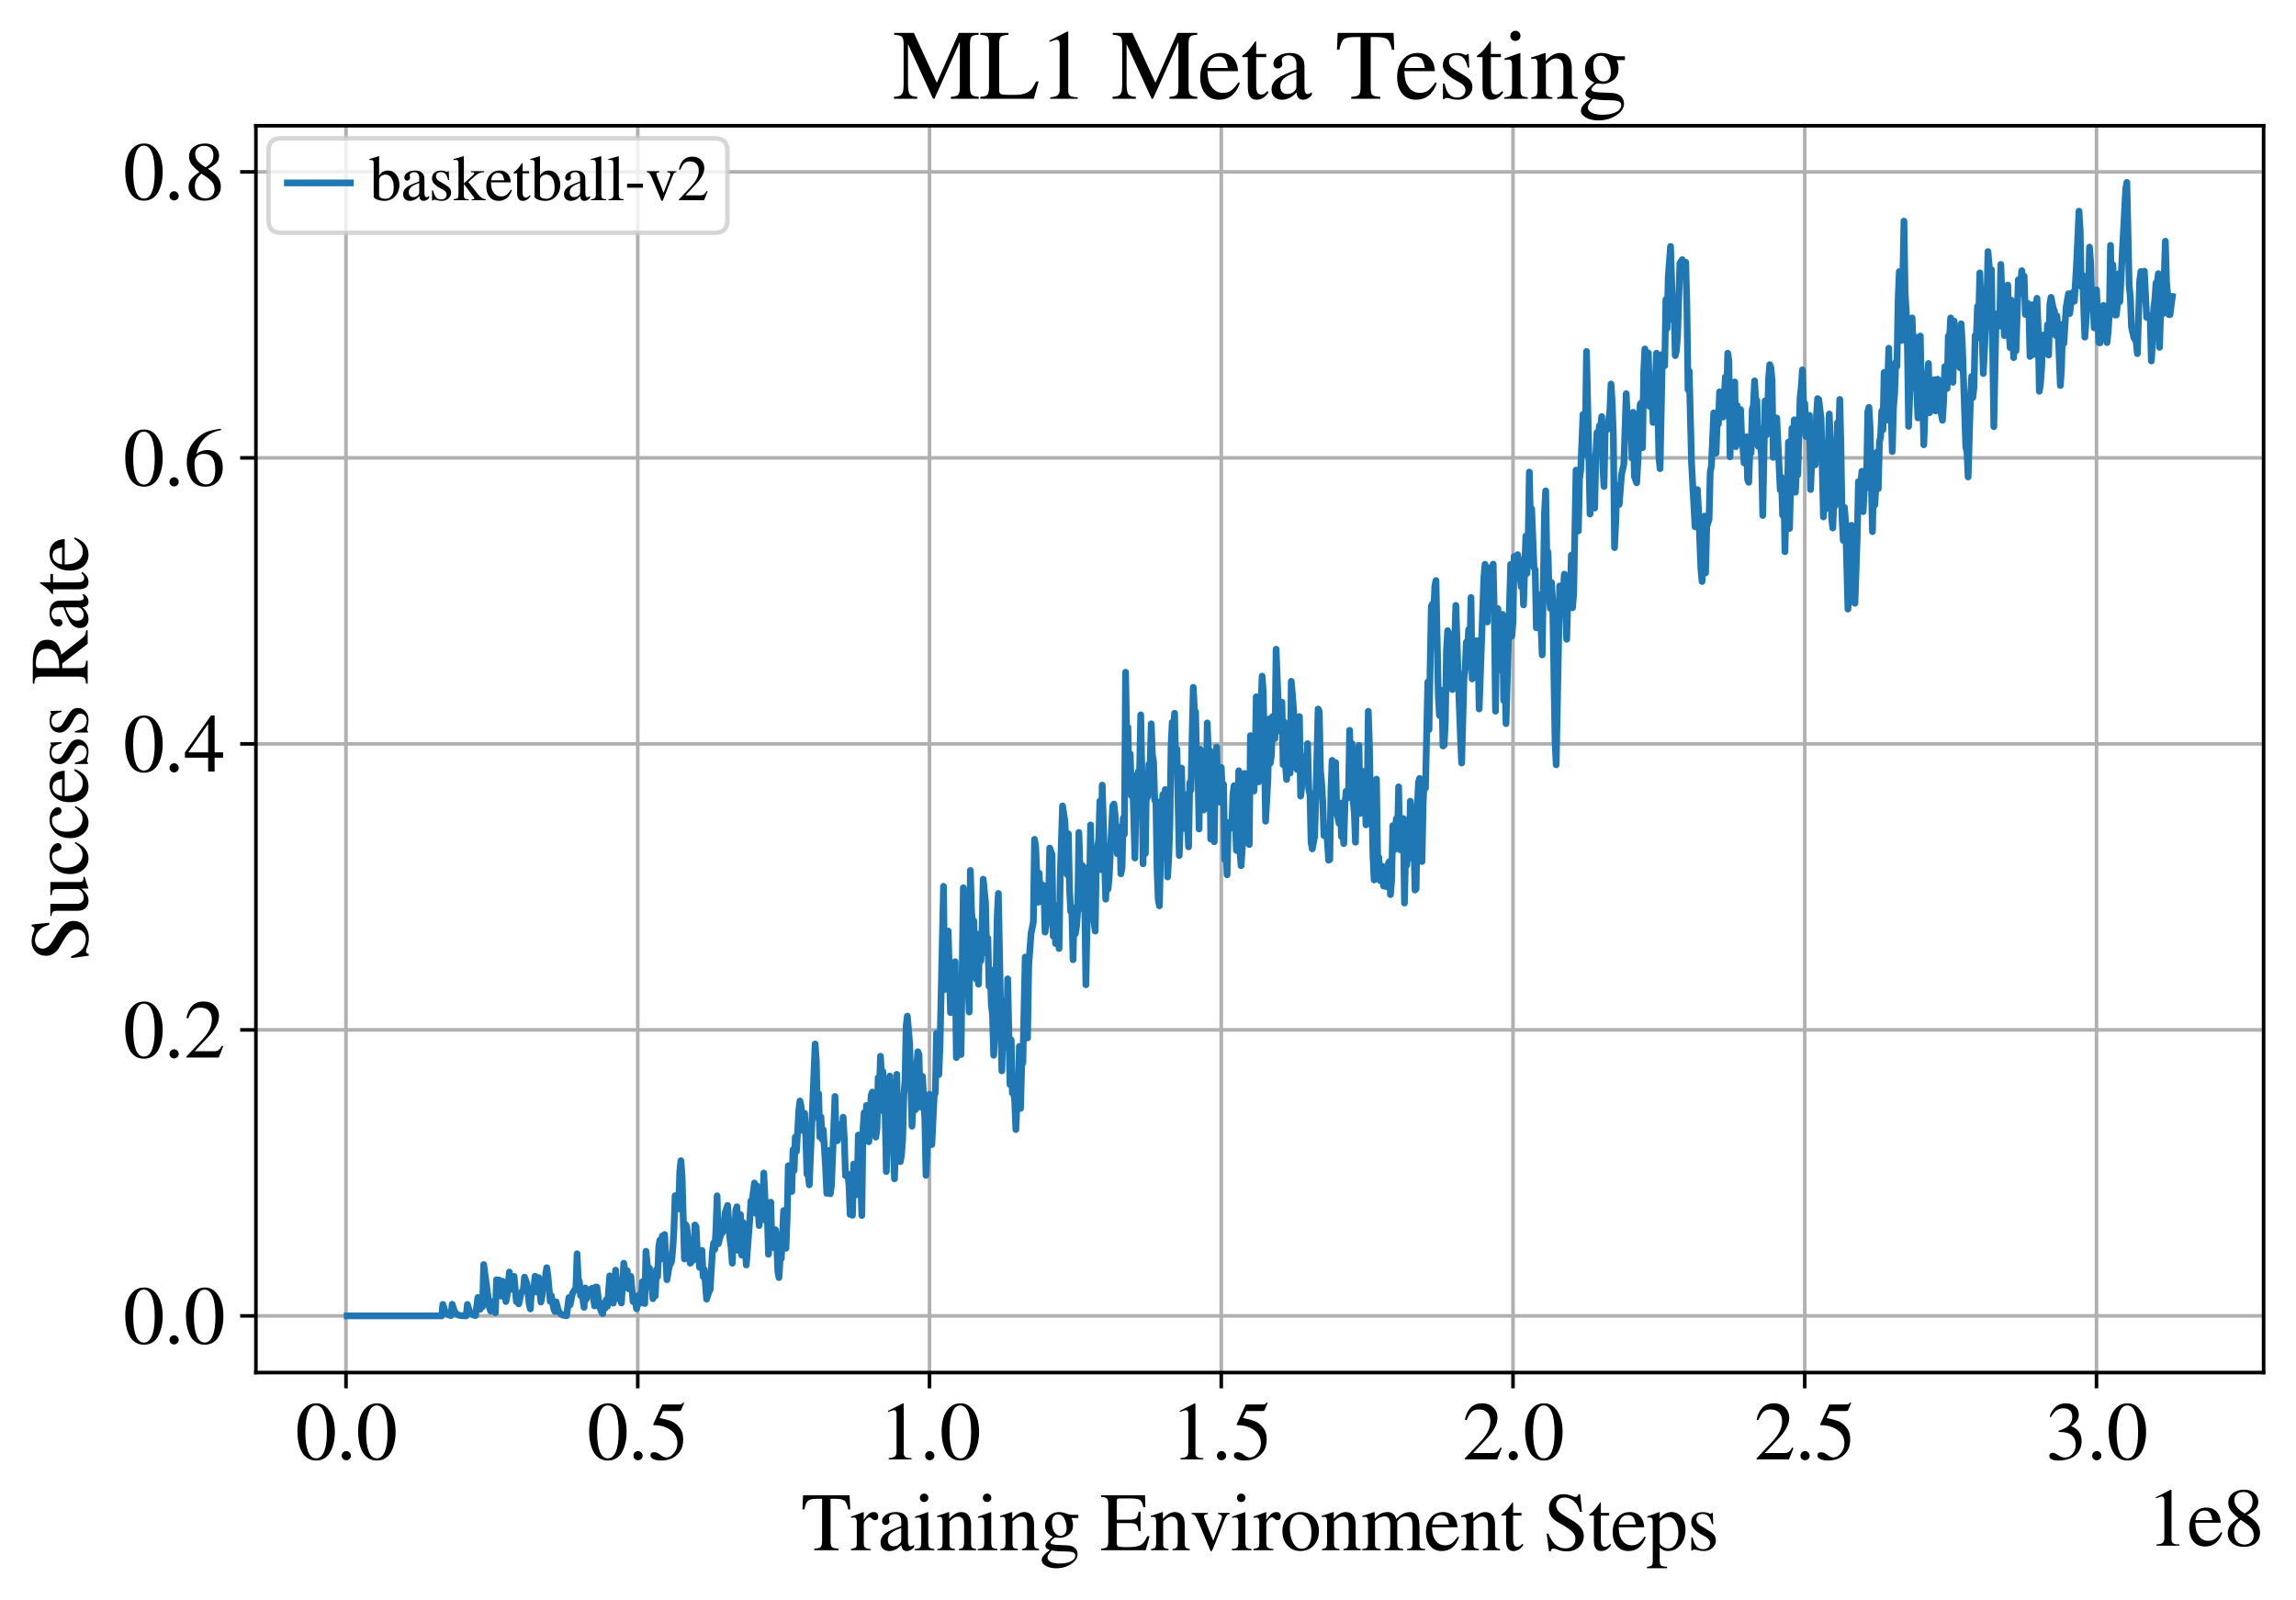 <?xml version="1.0" encoding="utf-8" standalone="no"?>
<!DOCTYPE svg PUBLIC "-//W3C//DTD SVG 1.1//EN"
  "http://www.w3.org/Graphics/SVG/1.1/DTD/svg11.dtd">
<svg xmlns:xlink="http://www.w3.org/1999/xlink" width="510.5pt" height="355.769pt" viewBox="0 0 510.5 355.769" xmlns="http://www.w3.org/2000/svg" version="1.1">
 <defs>
  <style type="text/css">*{stroke-linejoin: round; stroke-linecap: butt}</style>
 </defs>
 <g id="figure_1">
  <g id="patch_1">
   <path d="M 0 355.769 
L 510.5 355.769 
L 510.5 0 
L 0 0 
z
" style="fill: #ffffff"/>
  </g>
  <g id="axes_1">
   <g id="patch_2">
    <path d="M 56.9 305.152 
L 503.3 305.152 
L 503.3 27.952 
L 56.9 27.952 
z
" style="fill: #ffffff"/>
   </g>
   <g id="matplotlib.axis_1">
    <g id="xtick_1">
     <g id="line2d_1">
      <path d="M 76.931 305.152 
L 76.931 27.952 
" clip-path="url(#p3b8f106dd7)" style="fill: none; stroke: #b0b0b0; stroke-width: 0.8; stroke-linecap: square"/>
     </g>
     <g id="line2d_2">
      <defs>
       <path id="m71c7191ee7" d="M 0 0 
L 0 3.5 
" style="stroke: #000000; stroke-width: 0.8"/>
      </defs>
      <g>
       <use xlink:href="#m71c7191ee7" x="76.931" y="305.152" style="stroke: #000000; stroke-width: 0.8"/>
      </g>
     </g>
     <g id="text_1">
      <!-- 0.0 -->
      <g transform="translate(65.681 324.446)scale(0.18 -0.18)">
       <defs>
        <path id="STIXGeneral-Regular-30" d="M 3046 2112 
Q 3046 1683 2963 1302 
Q 2880 922 2717 602 
Q 2554 282 2266 96 
Q 1978 -90 1600 -90 
Q 1210 -90 915 108 
Q 621 307 461 640 
Q 301 973 227 1350 
Q 154 1728 154 2150 
Q 154 2746 301 3222 
Q 448 3699 790 4012 
Q 1133 4326 1626 4326 
Q 2253 4326 2649 3712 
Q 3046 3098 3046 2112 
z
M 2432 2080 
Q 2432 3091 2217 3625 
Q 2003 4160 1587 4160 
Q 1190 4160 979 3622 
Q 768 3085 768 2106 
Q 768 1120 979 598 
Q 1190 77 1600 77 
Q 2003 77 2217 598 
Q 2432 1120 2432 2080 
z
" transform="scale(0.016)"/>
        <path id="STIXGeneral-Regular-2e" d="M 1158 275 
Q 1158 134 1052 32 
Q 947 -70 800 -70 
Q 653 -70 550 32 
Q 448 134 448 281 
Q 448 429 553 534 
Q 659 640 806 640 
Q 947 640 1052 531 
Q 1158 422 1158 275 
z
" transform="scale(0.016)"/>
       </defs>
       <use xlink:href="#STIXGeneral-Regular-30"/>
       <use xlink:href="#STIXGeneral-Regular-2e" x="50"/>
       <use xlink:href="#STIXGeneral-Regular-30" x="75"/>
      </g>
     </g>
    </g>
    <g id="xtick_2">
     <g id="line2d_3">
      <path d="M 141.8 305.152 
L 141.8 27.952 
" clip-path="url(#p3b8f106dd7)" style="fill: none; stroke: #b0b0b0; stroke-width: 0.8; stroke-linecap: square"/>
     </g>
     <g id="line2d_4">
      <g>
       <use xlink:href="#m71c7191ee7" x="141.8" y="305.152" style="stroke: #000000; stroke-width: 0.8"/>
      </g>
     </g>
     <g id="text_2">
      <!-- 0.5 -->
      <g transform="translate(130.55 324.446)scale(0.18 -0.18)">
       <defs>
        <path id="STIXGeneral-Regular-35" d="M 2803 4358 
L 2573 3814 
Q 2534 3731 2400 3731 
L 1158 3731 
L 902 3187 
Q 1606 3053 1920 2896 
Q 2234 2739 2502 2368 
Q 2726 2061 2726 1555 
Q 2726 1094 2576 780 
Q 2426 467 2099 224 
Q 1664 -90 1011 -90 
Q 646 -90 422 19 
Q 198 128 198 307 
Q 198 550 486 550 
Q 717 550 960 352 
Q 1210 147 1414 147 
Q 1747 147 2012 480 
Q 2278 813 2278 1229 
Q 2278 1843 1850 2189 
Q 1293 2637 486 2637 
Q 410 2637 410 2688 
L 416 2720 
L 1114 4237 
L 2438 4237 
Q 2547 4237 2608 4269 
Q 2669 4301 2746 4403 
L 2803 4358 
z
" transform="scale(0.016)"/>
       </defs>
       <use xlink:href="#STIXGeneral-Regular-30"/>
       <use xlink:href="#STIXGeneral-Regular-2e" x="50"/>
       <use xlink:href="#STIXGeneral-Regular-35" x="75"/>
      </g>
     </g>
    </g>
    <g id="xtick_3">
     <g id="line2d_5">
      <path d="M 206.669 305.152 
L 206.669 27.952 
" clip-path="url(#p3b8f106dd7)" style="fill: none; stroke: #b0b0b0; stroke-width: 0.8; stroke-linecap: square"/>
     </g>
     <g id="line2d_6">
      <g>
       <use xlink:href="#m71c7191ee7" x="206.669" y="305.152" style="stroke: #000000; stroke-width: 0.8"/>
      </g>
     </g>
     <g id="text_3">
      <!-- 1.0 -->
      <g transform="translate(195.419 324.446)scale(0.18 -0.18)">
       <defs>
        <path id="STIXGeneral-Regular-31" d="M 2522 0 
L 755 0 
L 755 96 
Q 1107 115 1235 227 
Q 1363 339 1363 608 
L 1363 3482 
Q 1363 3795 1171 3795 
Q 1082 3795 883 3718 
L 710 3654 
L 710 3744 
L 1856 4326 
L 1914 4307 
L 1914 486 
Q 1914 275 2042 185 
Q 2170 96 2522 96 
L 2522 0 
z
" transform="scale(0.016)"/>
       </defs>
       <use xlink:href="#STIXGeneral-Regular-31"/>
       <use xlink:href="#STIXGeneral-Regular-2e" x="50"/>
       <use xlink:href="#STIXGeneral-Regular-30" x="75"/>
      </g>
     </g>
    </g>
    <g id="xtick_4">
     <g id="line2d_7">
      <path d="M 271.537 305.152 
L 271.537 27.952 
" clip-path="url(#p3b8f106dd7)" style="fill: none; stroke: #b0b0b0; stroke-width: 0.8; stroke-linecap: square"/>
     </g>
     <g id="line2d_8">
      <g>
       <use xlink:href="#m71c7191ee7" x="271.537" y="305.152" style="stroke: #000000; stroke-width: 0.8"/>
      </g>
     </g>
     <g id="text_4">
      <!-- 1.5 -->
      <g transform="translate(260.287 324.446)scale(0.18 -0.18)">
       <use xlink:href="#STIXGeneral-Regular-31"/>
       <use xlink:href="#STIXGeneral-Regular-2e" x="50"/>
       <use xlink:href="#STIXGeneral-Regular-35" x="75"/>
      </g>
     </g>
    </g>
    <g id="xtick_5">
     <g id="line2d_9">
      <path d="M 336.406 305.152 
L 336.406 27.952 
" clip-path="url(#p3b8f106dd7)" style="fill: none; stroke: #b0b0b0; stroke-width: 0.8; stroke-linecap: square"/>
     </g>
     <g id="line2d_10">
      <g>
       <use xlink:href="#m71c7191ee7" x="336.406" y="305.152" style="stroke: #000000; stroke-width: 0.8"/>
      </g>
     </g>
     <g id="text_5">
      <!-- 2.0 -->
      <g transform="translate(325.156 324.446)scale(0.18 -0.18)">
       <defs>
        <path id="STIXGeneral-Regular-32" d="M 3034 877 
L 2688 0 
L 186 0 
L 186 77 
L 1325 1286 
Q 1773 1754 1965 2144 
Q 2157 2534 2157 2950 
Q 2157 3379 1920 3616 
Q 1683 3853 1267 3853 
Q 922 3853 720 3673 
Q 518 3494 326 3021 
L 192 3053 
Q 301 3648 630 3987 
Q 960 4326 1523 4326 
Q 2054 4326 2380 4006 
Q 2707 3686 2707 3200 
Q 2707 2477 1888 1613 
L 832 486 
L 2330 486 
Q 2541 486 2665 569 
Q 2790 653 2944 915 
L 3034 877 
z
" transform="scale(0.016)"/>
       </defs>
       <use xlink:href="#STIXGeneral-Regular-32"/>
       <use xlink:href="#STIXGeneral-Regular-2e" x="50"/>
       <use xlink:href="#STIXGeneral-Regular-30" x="75"/>
      </g>
     </g>
    </g>
    <g id="xtick_6">
     <g id="line2d_11">
      <path d="M 401.275 305.152 
L 401.275 27.952 
" clip-path="url(#p3b8f106dd7)" style="fill: none; stroke: #b0b0b0; stroke-width: 0.8; stroke-linecap: square"/>
     </g>
     <g id="line2d_12">
      <g>
       <use xlink:href="#m71c7191ee7" x="401.275" y="305.152" style="stroke: #000000; stroke-width: 0.8"/>
      </g>
     </g>
     <g id="text_6">
      <!-- 2.5 -->
      <g transform="translate(390.025 324.446)scale(0.18 -0.18)">
       <use xlink:href="#STIXGeneral-Regular-32"/>
       <use xlink:href="#STIXGeneral-Regular-2e" x="50"/>
       <use xlink:href="#STIXGeneral-Regular-35" x="75"/>
      </g>
     </g>
    </g>
    <g id="xtick_7">
     <g id="line2d_13">
      <path d="M 466.143 305.152 
L 466.143 27.952 
" clip-path="url(#p3b8f106dd7)" style="fill: none; stroke: #b0b0b0; stroke-width: 0.8; stroke-linecap: square"/>
     </g>
     <g id="line2d_14">
      <g>
       <use xlink:href="#m71c7191ee7" x="466.143" y="305.152" style="stroke: #000000; stroke-width: 0.8"/>
      </g>
     </g>
     <g id="text_7">
      <!-- 3.0 -->
      <g transform="translate(454.893 324.446)scale(0.18 -0.18)">
       <defs>
        <path id="STIXGeneral-Regular-33" d="M 390 3264 
L 288 3290 
Q 435 3770 748 4048 
Q 1062 4326 1542 4326 
Q 1990 4326 2265 4083 
Q 2541 3840 2541 3450 
Q 2541 2925 1946 2566 
Q 2298 2413 2477 2227 
Q 2758 1914 2758 1402 
Q 2758 890 2464 506 
Q 2246 211 1840 60 
Q 1434 -90 979 -90 
Q 262 -90 262 275 
Q 262 378 339 442 
Q 416 506 525 506 
Q 685 506 915 339 
Q 1197 141 1466 141 
Q 1818 141 2058 425 
Q 2298 710 2298 1120 
Q 2298 1856 1632 2048 
Q 1434 2112 979 2112 
L 979 2202 
Q 1338 2323 1517 2432 
Q 2035 2726 2035 3290 
Q 2035 3610 1852 3776 
Q 1670 3942 1344 3942 
Q 768 3942 390 3264 
z
" transform="scale(0.016)"/>
       </defs>
       <use xlink:href="#STIXGeneral-Regular-33"/>
       <use xlink:href="#STIXGeneral-Regular-2e" x="50"/>
       <use xlink:href="#STIXGeneral-Regular-30" x="75"/>
      </g>
     </g>
    </g>
    <g id="text_8">
     <!-- Training Environment Steps -->
     <g transform="translate(178.105 344.646)scale(0.18 -0.18)">
      <defs>
       <path id="STIXGeneral-Regular-54" d="M 3795 3149 
L 3642 3149 
Q 3539 3674 3353 3821 
Q 3168 3968 2656 3968 
L 2278 3968 
L 2278 710 
Q 2278 346 2387 243 
Q 2496 141 2893 122 
L 2893 0 
L 1024 0 
L 1024 122 
Q 1427 147 1526 256 
Q 1626 365 1626 787 
L 1626 3968 
L 1242 3968 
Q 723 3968 540 3817 
Q 358 3667 262 3149 
L 109 3149 
L 154 4237 
L 3750 4237 
L 3795 3149 
z
" transform="scale(0.016)"/>
       <path id="STIXGeneral-Regular-72" d="M 1024 2931 
L 1024 2342 
Q 1267 2688 1430 2816 
Q 1594 2944 1792 2944 
Q 1958 2944 2051 2854 
Q 2144 2765 2144 2605 
Q 2144 2470 2077 2393 
Q 2010 2317 1894 2317 
Q 1773 2317 1638 2445 
Q 1536 2541 1472 2541 
Q 1338 2541 1181 2355 
Q 1024 2170 1024 2016 
L 1024 576 
Q 1024 301 1133 205 
Q 1242 109 1568 96 
L 1568 0 
L 32 0 
L 32 96 
Q 339 154 412 224 
Q 486 294 486 538 
L 486 2138 
Q 486 2349 438 2435 
Q 390 2522 269 2522 
Q 166 2522 45 2496 
L 45 2598 
Q 448 2726 992 2944 
L 1024 2931 
z
" transform="scale(0.016)"/>
       <path id="STIXGeneral-Regular-61" d="M 2829 422 
L 2829 243 
Q 2586 -64 2253 -64 
Q 1888 -64 1843 403 
L 1837 403 
Q 1427 -64 909 -64 
Q 608 -64 422 112 
Q 237 288 237 602 
Q 237 1050 685 1350 
Q 992 1555 1837 1869 
L 1837 2214 
Q 1837 2502 1699 2646 
Q 1562 2790 1338 2790 
Q 1146 2790 1018 2697 
Q 890 2605 890 2477 
Q 890 2419 909 2348 
Q 928 2278 928 2208 
Q 928 2112 841 2029 
Q 755 1946 634 1946 
Q 525 1946 441 2029 
Q 358 2112 358 2240 
Q 358 2547 685 2752 
Q 986 2944 1421 2944 
Q 1939 2944 2176 2656 
Q 2291 2522 2323 2384 
Q 2355 2246 2355 1946 
L 2355 723 
Q 2355 301 2554 301 
Q 2682 301 2829 422 
z
M 1837 813 
L 1837 1715 
Q 1248 1510 1018 1293 
Q 800 1094 800 800 
Q 800 557 921 432 
Q 1043 307 1242 307 
Q 1453 307 1613 410 
Q 1747 506 1792 589 
Q 1837 672 1837 813 
z
" transform="scale(0.016)"/>
       <path id="STIXGeneral-Regular-69" d="M 1152 4045 
Q 1152 3904 1056 3811 
Q 960 3718 819 3718 
Q 685 3718 592 3811 
Q 499 3904 499 4045 
Q 499 4179 595 4275 
Q 691 4371 826 4371 
Q 966 4371 1059 4275 
Q 1152 4179 1152 4045 
z
M 1619 0 
L 102 0 
L 102 96 
Q 435 115 521 211 
Q 608 307 608 666 
L 608 2118 
Q 608 2342 563 2432 
Q 518 2522 397 2522 
Q 243 2522 128 2490 
L 128 2592 
L 1120 2944 
L 1146 2918 
L 1146 672 
Q 1146 314 1226 218 
Q 1306 122 1619 96 
L 1619 0 
z
" transform="scale(0.016)"/>
       <path id="STIXGeneral-Regular-6e" d="M 3104 0 
L 1773 0 
L 1779 96 
Q 2016 115 2096 233 
Q 2176 352 2176 672 
L 2176 1946 
Q 2176 2592 1709 2592 
Q 1549 2592 1408 2515 
Q 1267 2438 1050 2227 
L 1050 461 
Q 1050 269 1136 192 
Q 1222 115 1466 96 
L 1466 0 
L 115 0 
L 115 96 
Q 358 115 435 214 
Q 512 314 512 602 
L 512 2157 
Q 512 2394 467 2483 
Q 422 2573 288 2573 
Q 160 2573 102 2547 
L 102 2656 
Q 550 2784 979 2944 
L 1030 2925 
L 1030 2426 
L 1037 2426 
Q 1491 2944 1958 2944 
Q 2323 2944 2518 2688 
Q 2714 2432 2714 1958 
L 2714 544 
Q 2714 288 2790 205 
Q 2867 122 3104 96 
L 3104 0 
z
" transform="scale(0.016)"/>
       <path id="STIXGeneral-Regular-67" d="M 3008 2483 
L 2477 2483 
Q 2598 2208 2598 1946 
Q 2598 1453 2265 1203 
Q 1933 954 1600 954 
Q 1530 954 1357 973 
L 1235 986 
Q 1107 947 979 812 
Q 851 678 851 582 
Q 851 435 1350 410 
L 2176 371 
Q 2528 358 2739 172 
Q 2950 -13 2950 -314 
Q 2950 -685 2566 -986 
Q 2035 -1395 1286 -1395 
Q 826 -1395 502 -1212 
Q 179 -1030 179 -774 
Q 179 -595 320 -419 
Q 461 -243 806 6 
Q 602 102 534 172 
Q 467 243 467 346 
Q 467 531 762 787 
Q 909 915 1037 1043 
Q 717 1203 579 1401 
Q 442 1600 442 1901 
Q 442 2336 752 2640 
Q 1062 2944 1510 2944 
Q 1766 2944 2022 2848 
L 2163 2797 
Q 2349 2733 2515 2733 
L 3008 2733 
L 3008 2483 
z
M 973 2163 
L 973 2144 
Q 973 1683 1155 1398 
Q 1338 1114 1632 1114 
Q 1850 1114 1978 1270 
Q 2106 1427 2106 1690 
Q 2106 2112 1914 2464 
Q 1754 2765 1446 2765 
Q 1222 2765 1097 2605 
Q 973 2445 973 2163 
z
M 2771 -410 
Q 2771 -230 2595 -163 
Q 2419 -96 1978 -96 
Q 1344 -96 941 -13 
Q 749 -243 688 -348 
Q 627 -454 627 -563 
Q 627 -774 880 -902 
Q 1133 -1030 1555 -1030 
Q 2099 -1030 2435 -860 
Q 2771 -691 2771 -410 
z
" transform="scale(0.016)"/>
       <path id="STIXGeneral-Regular-20" transform="scale(0.016)"/>
       <path id="STIXGeneral-Regular-45" d="M 3821 1082 
L 3526 0 
L 77 0 
L 77 122 
Q 442 147 538 252 
Q 634 358 634 730 
L 634 3520 
Q 634 3878 534 3987 
Q 435 4096 77 4115 
L 77 4237 
L 3469 4237 
L 3494 3322 
L 3334 3322 
Q 3264 3750 3085 3872 
Q 2906 3994 2349 3994 
L 1510 3994 
Q 1370 3994 1328 3952 
Q 1286 3910 1286 3763 
L 1286 2355 
L 2253 2355 
Q 2656 2355 2787 2470 
Q 2918 2586 2976 2970 
L 3123 2970 
L 3123 1472 
L 2976 1472 
Q 2918 1875 2790 1984 
Q 2662 2093 2253 2093 
L 1286 2093 
L 1286 538 
Q 1286 346 1420 291 
Q 1555 237 1933 237 
L 2163 237 
Q 2848 237 3136 403 
Q 3424 570 3642 1082 
L 3821 1082 
z
" transform="scale(0.016)"/>
       <path id="STIXGeneral-Regular-76" d="M 3053 2880 
L 3053 2784 
Q 2906 2771 2835 2688 
Q 2765 2605 2637 2285 
L 1818 230 
Q 1690 -90 1638 -90 
Q 1587 -90 1523 77 
Q 1510 96 1497 141 
Q 1485 186 1472 211 
L 704 2048 
Q 499 2534 403 2652 
Q 307 2771 122 2784 
L 122 2880 
L 1376 2880 
L 1376 2784 
Q 1210 2771 1146 2732 
Q 1082 2694 1082 2611 
Q 1082 2509 1139 2368 
L 1792 730 
L 2426 2387 
Q 2464 2483 2464 2579 
Q 2464 2758 2163 2784 
L 2163 2880 
L 3053 2880 
z
" transform="scale(0.016)"/>
       <path id="STIXGeneral-Regular-6f" d="M 3008 1478 
Q 3008 806 2608 371 
Q 2208 -64 1568 -64 
Q 979 -64 582 368 
Q 186 800 186 1459 
Q 186 2125 582 2534 
Q 979 2944 1626 2944 
Q 2221 2944 2614 2537 
Q 3008 2131 3008 1478 
z
M 2432 1306 
Q 2432 2035 2112 2445 
Q 1856 2765 1504 2765 
Q 1171 2765 966 2493 
Q 762 2221 762 1747 
Q 762 928 1101 435 
Q 1318 115 1677 115 
Q 2029 115 2230 432 
Q 2432 749 2432 1306 
z
" transform="scale(0.016)"/>
       <path id="STIXGeneral-Regular-6d" d="M 4960 0 
L 3565 0 
L 3565 96 
Q 3834 122 3907 208 
Q 3981 294 3981 576 
L 3981 1894 
Q 3981 2278 3869 2444 
Q 3757 2611 3488 2611 
Q 3264 2611 3107 2521 
Q 2950 2432 2803 2221 
L 2803 608 
Q 2803 301 2896 201 
Q 2989 102 3264 96 
L 3264 0 
L 1830 0 
L 1830 96 
Q 2112 115 2189 188 
Q 2266 262 2266 550 
L 2266 1901 
Q 2266 2611 1850 2611 
Q 1670 2611 1468 2531 
Q 1267 2451 1171 2336 
Q 1088 2240 1088 2227 
L 1088 448 
Q 1088 243 1177 176 
Q 1267 109 1523 96 
L 1523 0 
L 102 0 
L 102 96 
Q 371 102 460 195 
Q 550 288 550 563 
L 550 2150 
Q 550 2387 499 2480 
Q 448 2573 326 2573 
Q 230 2573 122 2547 
L 122 2656 
Q 557 2778 1011 2944 
L 1062 2925 
L 1062 2451 
L 1075 2451 
Q 1363 2752 1584 2848 
Q 1805 2944 2054 2944 
Q 2560 2944 2733 2406 
Q 3232 2944 3776 2944 
Q 4518 2944 4518 1792 
L 4518 493 
Q 4518 282 4582 202 
Q 4646 122 4794 109 
L 4960 96 
L 4960 0 
z
" transform="scale(0.016)"/>
       <path id="STIXGeneral-Regular-65" d="M 2611 1050 
L 2714 1005 
Q 2330 -64 1376 -64 
Q 813 -64 486 329 
Q 160 723 160 1389 
Q 160 2074 525 2509 
Q 890 2944 1485 2944 
Q 2061 2944 2374 2502 
Q 2560 2246 2592 1773 
L 621 1773 
Q 646 1370 700 1158 
Q 755 947 915 730 
Q 1184 378 1626 378 
Q 1939 378 2153 531 
Q 2368 685 2611 1050 
z
M 634 1978 
L 1939 1978 
Q 1882 2381 1750 2547 
Q 1619 2714 1312 2714 
Q 1043 2714 864 2525 
Q 685 2336 634 1978 
z
" transform="scale(0.016)"/>
       <path id="STIXGeneral-Regular-74" d="M 1702 493 
L 1786 422 
Q 1478 -64 1011 -64 
Q 448 -64 448 749 
L 448 2675 
L 109 2675 
Q 83 2694 83 2720 
Q 83 2771 192 2842 
Q 435 2982 813 3526 
Q 826 3546 874 3606 
Q 922 3667 941 3706 
Q 986 3706 986 3622 
L 986 2880 
L 1632 2880 
L 1632 2675 
L 986 2675 
L 986 845 
Q 986 538 1062 403 
Q 1139 269 1318 269 
Q 1510 269 1702 493 
z
" transform="scale(0.016)"/>
       <path id="STIXGeneral-Regular-53" d="M 3002 2963 
L 2842 2963 
Q 2733 3360 2579 3565 
Q 2189 4064 1651 4064 
Q 1357 4064 1181 3894 
Q 1005 3725 1005 3456 
Q 1005 3328 1069 3206 
Q 1133 3085 1206 2998 
Q 1280 2912 1465 2784 
Q 1651 2656 1766 2589 
Q 1882 2522 2150 2362 
Q 2669 2061 2905 1763 
Q 3142 1466 3142 1107 
Q 3142 576 2771 243 
Q 2400 -90 1837 -90 
Q 1421 -90 1082 58 
Q 915 128 781 128 
Q 704 128 653 70 
Q 602 13 602 -83 
L 461 -83 
L 275 1274 
L 416 1274 
Q 845 141 1734 141 
Q 2074 141 2285 342 
Q 2496 544 2496 858 
Q 2496 1158 2310 1363 
Q 2003 1696 1235 2106 
Q 454 2522 454 3206 
Q 454 3718 768 4022 
Q 1082 4326 1568 4326 
Q 1907 4326 2240 4186 
Q 2413 4109 2522 4109 
Q 2688 4109 2726 4326 
L 2861 4326 
L 3002 2963 
z
" transform="scale(0.016)"/>
       <path id="STIXGeneral-Regular-70" d="M 1018 2931 
L 1018 2438 
Q 1421 2944 1939 2944 
Q 2406 2944 2707 2560 
Q 3008 2176 3008 1581 
Q 3008 883 2621 409 
Q 2234 -64 1664 -64 
Q 1466 -64 1328 -6 
Q 1190 51 1018 211 
L 1018 -794 
Q 1018 -1094 1120 -1180 
Q 1222 -1267 1581 -1274 
L 1581 -1389 
L 32 -1389 
L 32 -1280 
Q 314 -1254 397 -1171 
Q 480 -1088 480 -838 
L 480 2157 
Q 480 2381 429 2451 
Q 378 2522 218 2522 
Q 115 2522 58 2515 
L 58 2618 
Q 506 2752 979 2944 
L 1018 2931 
z
M 1018 2138 
L 1018 563 
Q 1018 422 1238 281 
Q 1459 141 1683 141 
Q 2029 141 2243 467 
Q 2458 794 2458 1325 
Q 2458 1888 2243 2224 
Q 2029 2560 1670 2560 
Q 1446 2560 1232 2419 
Q 1018 2278 1018 2138 
z
" transform="scale(0.016)"/>
       <path id="STIXGeneral-Regular-73" d="M 998 1926 
L 1664 1523 
Q 1984 1331 2105 1164 
Q 2227 998 2227 736 
Q 2227 416 1961 176 
Q 1696 -64 1331 -64 
Q 1030 -64 864 -6 
Q 691 51 570 51 
Q 461 51 416 -26 
L 333 -26 
L 333 979 
L 435 979 
Q 538 512 730 294 
Q 922 77 1248 77 
Q 1485 77 1632 211 
Q 1779 346 1779 550 
Q 1779 845 1440 1030 
L 1094 1222 
Q 326 1651 326 2150 
Q 326 2522 566 2730 
Q 806 2938 1210 2938 
Q 1491 2938 1638 2867 
Q 1754 2816 1818 2816 
Q 1862 2816 1920 2880 
L 1990 2880 
L 2022 2010 
L 1926 2010 
Q 1818 2445 1654 2621 
Q 1491 2797 1203 2797 
Q 986 2797 854 2688 
Q 723 2579 723 2362 
Q 723 2253 796 2128 
Q 870 2003 998 1926 
z
" transform="scale(0.016)"/>
      </defs>
      <use xlink:href="#STIXGeneral-Regular-54"/>
      <use xlink:href="#STIXGeneral-Regular-72" x="61.1"/>
      <use xlink:href="#STIXGeneral-Regular-61" x="94.4"/>
      <use xlink:href="#STIXGeneral-Regular-69" x="138.8"/>
      <use xlink:href="#STIXGeneral-Regular-6e" x="166.6"/>
      <use xlink:href="#STIXGeneral-Regular-69" x="216.6"/>
      <use xlink:href="#STIXGeneral-Regular-6e" x="244.4"/>
      <use xlink:href="#STIXGeneral-Regular-67" x="294.4"/>
      <use xlink:href="#STIXGeneral-Regular-20" x="344.4"/>
      <use xlink:href="#STIXGeneral-Regular-45" x="369.4"/>
      <use xlink:href="#STIXGeneral-Regular-6e" x="430.5"/>
      <use xlink:href="#STIXGeneral-Regular-76" x="480.5"/>
      <use xlink:href="#STIXGeneral-Regular-69" x="530.5"/>
      <use xlink:href="#STIXGeneral-Regular-72" x="558.3"/>
      <use xlink:href="#STIXGeneral-Regular-6f" x="591.6"/>
      <use xlink:href="#STIXGeneral-Regular-6e" x="641.6"/>
      <use xlink:href="#STIXGeneral-Regular-6d" x="691.6"/>
      <use xlink:href="#STIXGeneral-Regular-65" x="769.4"/>
      <use xlink:href="#STIXGeneral-Regular-6e" x="813.8"/>
      <use xlink:href="#STIXGeneral-Regular-74" x="863.8"/>
      <use xlink:href="#STIXGeneral-Regular-20" x="891.6"/>
      <use xlink:href="#STIXGeneral-Regular-53" x="916.6"/>
      <use xlink:href="#STIXGeneral-Regular-74" x="972.2"/>
      <use xlink:href="#STIXGeneral-Regular-65" x="1000"/>
      <use xlink:href="#STIXGeneral-Regular-70" x="1044.4"/>
      <use xlink:href="#STIXGeneral-Regular-73" x="1094.4"/>
     </g>
    </g>
    <g id="text_9">
     <!-- 1e8 -->
     <g transform="translate(477.307 343.646)scale(0.18 -0.18)">
      <defs>
       <path id="STIXGeneral-Regular-38" d="M 2848 992 
Q 2848 499 2505 204 
Q 2163 -90 1587 -90 
Q 1050 -90 704 204 
Q 358 499 358 954 
Q 358 1293 524 1533 
Q 691 1773 1190 2125 
Q 710 2522 553 2765 
Q 397 3008 397 3328 
Q 397 3782 745 4054 
Q 1094 4326 1638 4326 
Q 2106 4326 2410 4060 
Q 2714 3795 2714 3411 
Q 2714 3059 2531 2848 
Q 2349 2637 1856 2374 
Q 2432 1990 2640 1689 
Q 2848 1389 2848 992 
z
M 2272 3411 
Q 2272 3744 2086 3945 
Q 1901 4147 1574 4147 
Q 1248 4147 1059 3977 
Q 870 3808 870 3513 
Q 870 3219 1059 2979 
Q 1248 2739 1670 2490 
Q 1997 2682 2134 2896 
Q 2272 3110 2272 3411 
z
M 1734 1741 
L 1357 1997 
Q 1075 1766 960 1545 
Q 845 1325 845 1011 
Q 845 576 1065 333 
Q 1286 90 1658 90 
Q 1971 90 2166 285 
Q 2362 480 2362 794 
Q 2362 1082 2214 1299 
Q 2067 1517 1734 1741 
z
" transform="scale(0.016)"/>
      </defs>
      <use xlink:href="#STIXGeneral-Regular-31"/>
      <use xlink:href="#STIXGeneral-Regular-65" x="50"/>
      <use xlink:href="#STIXGeneral-Regular-38" x="94.4"/>
     </g>
    </g>
   </g>
   <g id="matplotlib.axis_2">
    <g id="ytick_1">
     <g id="line2d_15">
      <path d="M 56.9 292.552 
L 503.3 292.552 
" clip-path="url(#p3b8f106dd7)" style="fill: none; stroke: #b0b0b0; stroke-width: 0.8; stroke-linecap: square"/>
     </g>
     <g id="line2d_16">
      <defs>
       <path id="m4f80477091" d="M 0 0 
L -3.5 0 
" style="stroke: #000000; stroke-width: 0.8"/>
      </defs>
      <g>
       <use xlink:href="#m4f80477091" x="56.9" y="292.552" style="stroke: #000000; stroke-width: 0.8"/>
      </g>
     </g>
     <g id="text_10">
      <!-- 0.0 -->
      <g transform="translate(27.4 298.699)scale(0.18 -0.18)">
       <use xlink:href="#STIXGeneral-Regular-30"/>
       <use xlink:href="#STIXGeneral-Regular-2e" x="50"/>
       <use xlink:href="#STIXGeneral-Regular-30" x="75"/>
      </g>
     </g>
    </g>
    <g id="ytick_2">
     <g id="line2d_17">
      <path d="M 56.9 228.967 
L 503.3 228.967 
" clip-path="url(#p3b8f106dd7)" style="fill: none; stroke: #b0b0b0; stroke-width: 0.8; stroke-linecap: square"/>
     </g>
     <g id="line2d_18">
      <g>
       <use xlink:href="#m4f80477091" x="56.9" y="228.967" style="stroke: #000000; stroke-width: 0.8"/>
      </g>
     </g>
     <g id="text_11">
      <!-- 0.2 -->
      <g transform="translate(27.4 235.114)scale(0.18 -0.18)">
       <use xlink:href="#STIXGeneral-Regular-30"/>
       <use xlink:href="#STIXGeneral-Regular-2e" x="50"/>
       <use xlink:href="#STIXGeneral-Regular-32" x="75"/>
      </g>
     </g>
    </g>
    <g id="ytick_3">
     <g id="line2d_19">
      <path d="M 56.9 165.382 
L 503.3 165.382 
" clip-path="url(#p3b8f106dd7)" style="fill: none; stroke: #b0b0b0; stroke-width: 0.8; stroke-linecap: square"/>
     </g>
     <g id="line2d_20">
      <g>
       <use xlink:href="#m4f80477091" x="56.9" y="165.382" style="stroke: #000000; stroke-width: 0.8"/>
      </g>
     </g>
     <g id="text_12">
      <!-- 0.4 -->
      <g transform="translate(27.4 171.529)scale(0.18 -0.18)">
       <defs>
        <path id="STIXGeneral-Regular-34" d="M 3027 1069 
L 2368 1069 
L 2368 0 
L 1869 0 
L 1869 1069 
L 77 1069 
L 77 1478 
L 2086 4326 
L 2368 4326 
L 2368 1478 
L 3027 1478 
L 3027 1069 
z
M 1869 1478 
L 1869 3674 
L 333 1478 
L 1869 1478 
z
" transform="scale(0.016)"/>
       </defs>
       <use xlink:href="#STIXGeneral-Regular-30"/>
       <use xlink:href="#STIXGeneral-Regular-2e" x="50"/>
       <use xlink:href="#STIXGeneral-Regular-34" x="75"/>
      </g>
     </g>
    </g>
    <g id="ytick_4">
     <g id="line2d_21">
      <path d="M 56.9 101.797 
L 503.3 101.797 
" clip-path="url(#p3b8f106dd7)" style="fill: none; stroke: #b0b0b0; stroke-width: 0.8; stroke-linecap: square"/>
     </g>
     <g id="line2d_22">
      <g>
       <use xlink:href="#m4f80477091" x="56.9" y="101.797" style="stroke: #000000; stroke-width: 0.8"/>
      </g>
     </g>
     <g id="text_13">
      <!-- 0.6 -->
      <g transform="translate(27.4 107.944)scale(0.18 -0.18)">
       <defs>
        <path id="STIXGeneral-Regular-36" d="M 2854 4378 
L 2867 4275 
Q 2112 4154 1606 3664 
Q 1101 3174 973 2451 
Q 1344 2739 1786 2739 
Q 2349 2739 2672 2380 
Q 2995 2022 2995 1402 
Q 2995 774 2669 378 
Q 2291 -90 1651 -90 
Q 870 -90 518 557 
Q 218 1107 218 1786 
Q 218 2835 915 3552 
Q 1312 3962 1731 4131 
Q 2150 4301 2854 4378 
z
M 2419 1203 
Q 2419 2445 1555 2445 
Q 1235 2445 1024 2275 
Q 813 2106 813 1702 
Q 813 954 1046 522 
Q 1280 90 1722 90 
Q 2061 90 2240 394 
Q 2419 698 2419 1203 
z
" transform="scale(0.016)"/>
       </defs>
       <use xlink:href="#STIXGeneral-Regular-30"/>
       <use xlink:href="#STIXGeneral-Regular-2e" x="50"/>
       <use xlink:href="#STIXGeneral-Regular-36" x="75"/>
      </g>
     </g>
    </g>
    <g id="ytick_5">
     <g id="line2d_23">
      <path d="M 56.9 38.212 
L 503.3 38.212 
" clip-path="url(#p3b8f106dd7)" style="fill: none; stroke: #b0b0b0; stroke-width: 0.8; stroke-linecap: square"/>
     </g>
     <g id="line2d_24">
      <g>
       <use xlink:href="#m4f80477091" x="56.9" y="38.212" style="stroke: #000000; stroke-width: 0.8"/>
      </g>
     </g>
     <g id="text_14">
      <!-- 0.8 -->
      <g transform="translate(27.4 44.359)scale(0.18 -0.18)">
       <use xlink:href="#STIXGeneral-Regular-30"/>
       <use xlink:href="#STIXGeneral-Regular-2e" x="50"/>
       <use xlink:href="#STIXGeneral-Regular-38" x="75"/>
      </g>
     </g>
    </g>
    <g id="text_15">
     <!-- Success Rate -->
     <g transform="translate(19.493 213.797)rotate(-90)scale(0.18 -0.18)">
      <defs>
       <path id="STIXGeneral-Regular-75" d="M 3072 320 
L 3072 230 
Q 2573 96 2195 -58 
L 2163 -38 
L 2163 486 
L 2150 486 
Q 1747 -64 1235 -64 
Q 870 -64 662 160 
Q 454 384 454 755 
L 454 2362 
Q 454 2598 371 2688 
Q 288 2778 58 2790 
L 58 2880 
L 992 2880 
L 992 813 
Q 992 595 1123 451 
Q 1254 307 1446 307 
Q 1760 307 1984 506 
Q 2067 582 2099 649 
Q 2131 717 2131 877 
L 2131 2355 
Q 2131 2605 2041 2678 
Q 1952 2752 1658 2771 
L 1658 2880 
L 2669 2880 
L 2669 685 
Q 2669 461 2742 390 
Q 2816 320 3034 320 
L 3072 320 
z
" transform="scale(0.016)"/>
       <path id="STIXGeneral-Regular-63" d="M 2547 998 
L 2637 941 
Q 2362 403 2112 205 
Q 1786 -64 1376 -64 
Q 845 -64 502 336 
Q 160 736 160 1357 
Q 160 2170 698 2618 
Q 1094 2944 1562 2944 
Q 1965 2944 2256 2749 
Q 2547 2554 2547 2285 
Q 2547 2176 2457 2096 
Q 2368 2016 2246 2016 
Q 2022 2016 1939 2310 
L 1901 2451 
Q 1850 2630 1773 2694 
Q 1696 2758 1523 2758 
Q 1133 2758 893 2451 
Q 653 2144 653 1645 
Q 653 1094 928 745 
Q 1203 397 1645 397 
Q 1920 397 2118 528 
Q 2317 659 2547 998 
z
" transform="scale(0.016)"/>
       <path id="STIXGeneral-Regular-52" d="M 4224 0 
L 3187 0 
L 1664 1971 
L 1306 1958 
L 1306 717 
Q 1306 352 1405 249 
Q 1504 147 1875 122 
L 1875 0 
L 109 0 
L 109 122 
Q 474 154 563 262 
Q 653 371 653 794 
L 653 3526 
Q 653 3885 563 3987 
Q 474 4090 109 4115 
L 109 4237 
L 1850 4237 
Q 2726 4237 3187 3859 
Q 3501 3603 3501 3091 
Q 3501 2221 2342 2042 
L 3622 422 
Q 3757 256 3878 198 
Q 4000 141 4224 122 
L 4224 0 
z
M 1306 3731 
L 1306 2195 
Q 1766 2202 1990 2246 
Q 2214 2291 2438 2413 
Q 2803 2618 2803 3142 
Q 2803 4000 1632 4000 
Q 1459 4000 1382 3945 
Q 1306 3891 1306 3731 
z
" transform="scale(0.016)"/>
      </defs>
      <use xlink:href="#STIXGeneral-Regular-53"/>
      <use xlink:href="#STIXGeneral-Regular-75" x="55.6"/>
      <use xlink:href="#STIXGeneral-Regular-63" x="105.6"/>
      <use xlink:href="#STIXGeneral-Regular-63" x="150"/>
      <use xlink:href="#STIXGeneral-Regular-65" x="194.4"/>
      <use xlink:href="#STIXGeneral-Regular-73" x="238.8"/>
      <use xlink:href="#STIXGeneral-Regular-73" x="277.7"/>
      <use xlink:href="#STIXGeneral-Regular-20" x="316.6"/>
      <use xlink:href="#STIXGeneral-Regular-52" x="341.6"/>
      <use xlink:href="#STIXGeneral-Regular-61" x="408.3"/>
      <use xlink:href="#STIXGeneral-Regular-74" x="452.7"/>
      <use xlink:href="#STIXGeneral-Regular-65" x="480.5"/>
     </g>
    </g>
   </g>
   <g id="line2d_25">
    <path d="M 77.191 292.552 
L 98.208 292.552 
L 98.468 290.009 
L 98.987 291.637 
L 99.506 292.223 
L 100.025 292.433 
L 100.284 292.481 
L 100.544 289.966 
L 101.063 291.621 
L 101.582 292.217 
L 102.1 292.431 
L 103.138 292.536 
L 103.657 292.546 
L 103.917 290.005 
L 104.436 291.635 
L 104.955 292.222 
L 105.474 292.433 
L 105.733 292.481 
L 106.252 288.457 
L 106.771 291.078 
L 107.03 289.124 
L 107.29 290.495 
L 107.549 281.144 
L 108.847 290.786 
L 109.106 291.492 
L 109.366 289.373 
L 109.885 291.408 
L 110.144 291.865 
L 110.404 284.51 
L 110.663 287.727 
L 110.923 284.57 
L 111.182 285.22 
L 111.442 288.153 
L 111.701 284.826 
L 111.96 287.916 
L 112.22 287.227 
L 112.479 289.357 
L 112.739 288.092 
L 113.258 282.808 
L 113.517 286.705 
L 114.036 286.378 
L 114.296 283.761 
L 114.815 289.387 
L 115.074 288.11 
L 115.334 289.887 
L 115.853 287.523 
L 116.372 286.672 
L 116.631 283.937 
L 117.15 285.381 
L 117.669 289.971 
L 117.928 291.003 
L 118.188 286.536 
L 118.707 286.317 
L 118.966 283.724 
L 119.226 287.255 
L 119.485 286.831 
L 119.745 284.032 
L 120.264 289.485 
L 120.523 288.168 
L 120.783 284.835 
L 121.042 285.379 
L 121.561 281.831 
L 121.821 283.576 
L 122.339 289.321 
L 122.599 288.07 
L 123.118 290.939 
L 123.377 291.584 
L 123.637 289.428 
L 124.156 291.427 
L 124.675 292.147 
L 125.194 292.406 
L 125.972 292.521 
L 126.491 288.471 
L 126.751 290.104 
L 127.269 287.601 
L 127.788 286.7 
L 128.048 286.498 
L 128.307 278.746 
L 128.567 284.268 
L 128.826 285.038 
L 129.086 288.044 
L 129.345 287.304 
L 129.864 290.663 
L 130.124 286.332 
L 130.383 288.82 
L 130.902 287.139 
L 131.421 286.534 
L 131.681 286.398 
L 132.2 290.337 
L 132.459 286.136 
L 132.718 286.159 
L 133.237 290.251 
L 133.756 291.724 
L 134.016 292.055 
L 134.275 289.71 
L 134.535 290.847 
L 134.794 288.986 
L 135.054 290.412 
L 135.573 283.643 
L 135.832 284.663 
L 136.351 289.712 
L 136.611 288.305 
L 136.87 282.373 
L 137.13 286.445 
L 137.389 286.344 
L 137.648 288.828 
L 137.908 287.774 
L 138.167 289.685 
L 138.686 280.838 
L 139.205 284.266 
L 139.465 282.493 
L 139.724 286.517 
L 139.984 286.388 
L 140.243 283.767 
L 140.762 289.389 
L 141.022 288.111 
L 141.541 290.953 
L 142.06 287.907 
L 142.319 289.765 
L 142.578 288.337 
L 142.838 284.936 
L 143.357 289.81 
L 143.616 278.19 
L 144.135 283.312 
L 144.395 281.921 
L 144.654 286.174 
L 144.914 286.182 
L 145.173 288.73 
L 145.433 285.172 
L 145.692 288.124 
L 145.952 282.265 
L 146.211 283.837 
L 146.471 277.149 
L 146.73 275.68 
L 146.99 279.886 
L 147.249 274.779 
L 147.509 279.345 
L 147.768 274.454 
L 148.287 284.511 
L 148.806 281.518 
L 149.325 280.441 
L 149.584 277.655 
L 149.844 273.44 
L 150.103 265.825 
L 150.363 268.886 
L 150.622 265.635 
L 150.882 268.772 
L 151.141 260.48 
L 151.401 258.049 
L 151.66 261.676 
L 152.179 279.911 
L 152.439 272.25 
L 152.698 272.741 
L 153.476 280.846 
L 153.995 280.199 
L 154.255 280.054 
L 154.514 272.336 
L 154.774 272.792 
L 155.033 278.153 
L 155.293 278.826 
L 155.552 281.773 
L 155.812 280.998 
L 156.071 277.989 
L 156.331 283.814 
L 156.59 282.223 
L 157.109 288.834 
L 157.628 287.144 
L 157.887 286.764 
L 158.406 278.26 
L 158.666 276.347 
L 158.925 277.742 
L 159.185 273.493 
L 159.444 265.856 
L 159.704 276.534 
L 160.223 274.577 
L 160.742 273.873 
L 161.261 269.55 
L 161.78 267.994 
L 162.299 275.572 
L 162.558 277.277 
L 162.818 280.844 
L 163.077 275.354 
L 163.336 274.603 
L 163.596 269.066 
L 163.855 268.287 
L 164.115 277.993 
L 164.374 276.186 
L 164.634 270.016 
L 164.893 279.03 
L 165.153 271.722 
L 165.412 272.424 
L 165.931 281.237 
L 166.71 271.083 
L 166.969 266.954 
L 167.229 267.02 
L 167.748 263.013 
L 168.007 269.742 
L 168.266 263.606 
L 168.785 272.466 
L 169.045 270.327 
L 169.304 266.5 
L 169.564 269.291 
L 169.823 260.792 
L 170.342 271.453 
L 170.602 269.719 
L 170.861 278.852 
L 171.38 267.273 
L 171.64 277.385 
L 171.899 273.278 
L 172.418 273.405 
L 172.678 275.977 
L 172.937 282.607 
L 173.196 284.042 
L 173.456 279.816 
L 173.715 279.823 
L 174.234 269.149 
L 174.494 275.967 
L 174.753 277.514 
L 175.013 270.812 
L 175.272 259.161 
L 175.532 262.344 
L 175.791 259.167 
L 176.051 264.891 
L 176.31 255.608 
L 176.57 260.212 
L 176.829 252.801 
L 177.089 255.984 
L 177.608 246.832 
L 177.867 244.773 
L 178.127 246.081 
L 178.645 251.406 
L 178.905 247.517 
L 179.164 252.814 
L 179.424 261.079 
L 179.683 260.951 
L 179.943 263.418 
L 181.24 232.106 
L 181.5 235.937 
L 181.759 248.41 
L 182.019 243.176 
L 182.278 252.753 
L 182.538 248.325 
L 182.797 253.299 
L 183.057 251.197 
L 183.575 259.86 
L 183.835 265.307 
L 184.354 255.784 
L 184.613 265.404 
L 184.873 263.546 
L 185.651 243.761 
L 185.911 253.104 
L 186.17 253.623 
L 186.689 250.052 
L 187.208 252.835 
L 187.468 248.375 
L 187.727 253.329 
L 187.987 261.388 
L 188.505 260.986 
L 188.765 263.439 
L 189.024 269.997 
L 189.284 263.759 
L 189.543 270.189 
L 189.803 258.787 
L 190.062 264.663 
L 190.322 265.645 
L 190.581 263.691 
L 190.841 252.345 
L 191.1 253.167 
L 191.619 270.235 
L 191.879 251.184 
L 192.138 247.384 
L 192.398 252.734 
L 192.657 245.771 
L 193.176 253.838 
L 193.695 243.516 
L 193.954 242.783 
L 194.214 249.974 
L 194.733 252.807 
L 194.992 250.901 
L 195.252 239.584 
L 195.511 242.968 
L 195.771 234.824 
L 196.03 240.112 
L 196.29 238.197 
L 196.549 247.222 
L 196.809 247.55 
L 197.068 260.464 
L 197.587 241.832 
L 197.847 239.23 
L 198.106 250.385 
L 198.366 254.535 
L 198.625 254.481 
L 198.884 262.079 
L 199.144 253.921 
L 199.403 238.853 
L 199.663 255.246 
L 199.922 252.365 
L 200.182 258.266 
L 200.441 256.72 
L 200.701 253.249 
L 200.96 243.536 
L 201.22 240.252 
L 201.479 228.108 
L 201.739 225.908 
L 202.258 231.935 
L 202.777 250.383 
L 203.036 244.36 
L 203.555 246.717 
L 203.814 237.074 
L 204.074 233.831 
L 204.333 234.429 
L 204.593 244.961 
L 204.852 246.194 
L 205.112 239.303 
L 205.631 248.966 
L 205.89 261.314 
L 206.669 243.279 
L 207.188 254.467 
L 207.707 243.742 
L 207.966 242.919 
L 208.226 229.708 
L 208.485 237.042 
L 208.745 238.899 
L 209.004 232.383 
L 209.782 197.048 
L 210.042 219.989 
L 210.82 206.986 
L 211.339 225.123 
L 211.599 219.031 
L 211.858 217.919 
L 212.118 224.881 
L 212.377 213.799 
L 212.637 235.126 
L 212.896 232.663 
L 213.156 228.641 
L 213.415 233.858 
L 213.675 234.445 
L 214.193 197.366 
L 214.712 218.608 
L 214.972 215.122 
L 215.231 218.116 
L 215.491 225 
L 215.75 193.523 
L 216.01 202.614 
L 216.269 205.525 
L 216.529 204.728 
L 216.788 214.424 
L 217.048 217.698 
L 217.307 212.032 
L 217.567 218.806 
L 217.826 207.61 
L 218.086 213.61 
L 218.345 207.036 
L 218.605 195.461 
L 219.123 200.627 
L 219.383 211.963 
L 219.642 208.591 
L 219.902 219.285 
L 220.161 215.528 
L 220.421 223.447 
L 220.68 225.655 
L 220.94 234.61 
L 221.199 229.81 
L 221.718 203.836 
L 221.978 198.628 
L 222.756 238.081 
L 223.016 226.805 
L 223.275 222.583 
L 223.535 232.767 
L 223.794 231.247 
L 224.053 217.618 
L 224.572 241.159 
L 224.832 231.196 
L 225.091 243.021 
L 225.351 242.486 
L 225.61 244.709 
L 225.87 251.129 
L 226.129 244.808 
L 226.389 243.558 
L 226.648 232.635 
L 226.908 246.428 
L 227.167 236.9 
L 227.427 236.271 
L 227.946 212.775 
L 228.205 219.252 
L 228.465 230.768 
L 228.724 214.787 
L 229.243 207.585 
L 229.762 204.992 
L 230.021 186.605 
L 230.281 188.289 
L 230.8 200.589 
L 231.059 194.136 
L 231.319 200.439 
L 231.578 196.59 
L 232.097 196.964 
L 232.357 207.222 
L 232.616 205.746 
L 232.876 197.231 
L 233.135 199.752 
L 233.395 188.547 
L 233.914 189.999 
L 234.173 208.13 
L 234.432 201.204 
L 234.692 209.766 
L 234.951 209.816 
L 235.211 207.303 
L 235.47 210.882 
L 235.73 195.225 
L 236.249 179.178 
L 236.768 182.557 
L 237.287 194.456 
L 237.546 185.37 
L 237.806 197.722 
L 238.065 202.59 
L 238.325 202.967 
L 238.584 213.367 
L 238.844 201.803 
L 239.103 207.582 
L 239.362 205.963 
L 239.622 202.447 
L 239.881 185.078 
L 240.4 201.976 
L 240.66 192.425 
L 241.179 199.534 
L 241.438 218.938 
L 241.957 192.801 
L 242.217 199.637 
L 242.476 183.392 
L 242.736 196.535 
L 243.255 205.083 
L 243.514 207.007 
L 243.774 190.357 
L 244.293 186.581 
L 244.552 178.102 
L 244.811 193.361 
L 245.071 174.539 
L 245.849 199.916 
L 246.109 193.733 
L 246.368 197.653 
L 246.628 194.918 
L 247.147 184.154 
L 247.406 179.189 
L 247.666 178.753 
L 247.925 181.035 
L 248.444 189.838 
L 248.704 187.686 
L 248.963 183.851 
L 249.223 194.267 
L 249.482 192.887 
L 249.741 181.885 
L 250.001 185.458 
L 250.26 149.45 
L 250.52 163.453 
L 250.779 161.681 
L 251.039 173.335 
L 251.298 167.611 
L 251.558 176.893 
L 251.817 172.289 
L 252.336 190.759 
L 252.596 178.065 
L 252.855 175.535 
L 253.115 171.474 
L 253.374 171.581 
L 253.634 158.928 
L 253.893 171.683 
L 254.153 192.053 
L 254.412 176.298 
L 254.671 189.736 
L 254.931 172.364 
L 255.19 177.202 
L 255.45 169.93 
L 255.709 170.655 
L 255.969 160.915 
L 256.228 167.789 
L 256.488 169.37 
L 256.747 177.948 
L 257.007 178.009 
L 257.266 193.305 
L 257.526 199.94 
L 257.785 201.377 
L 258.304 179.866 
L 258.564 176.616 
L 258.823 182.296 
L 259.083 175.531 
L 259.342 176.558 
L 259.602 194.978 
L 259.861 190.77 
L 260.12 183.158 
L 260.38 165.874 
L 260.639 160.591 
L 260.899 162.507 
L 261.158 158.571 
L 261.418 171.469 
L 261.677 166.491 
L 262.196 190.198 
L 262.456 182.815 
L 262.715 170.755 
L 262.975 183.866 
L 263.494 184.245 
L 263.753 176.7 
L 264.272 188.278 
L 264.532 174.033 
L 264.791 175.659 
L 265.31 152.804 
L 265.569 157.835 
L 265.829 158.311 
L 266.088 171.313 
L 266.348 171.484 
L 266.607 184.304 
L 266.867 166.562 
L 267.126 173.72 
L 267.386 172.928 
L 267.645 180.083 
L 268.164 178.814 
L 268.424 160.724 
L 268.683 167.674 
L 268.943 166.757 
L 269.202 186.555 
L 269.462 180.629 
L 269.98 187.149 
L 270.24 170.812 
L 270.499 166.097 
L 270.759 175.985 
L 271.018 174.287 
L 271.278 178.355 
L 271.537 170.623 
L 271.797 176.157 
L 272.056 174.39 
L 272.316 191.134 
L 272.575 188.464 
L 272.835 194.491 
L 273.094 182.848 
L 273.613 183.878 
L 273.873 184.11 
L 274.132 176.619 
L 274.392 174.668 
L 274.911 189.072 
L 275.429 171.367 
L 275.689 189.32 
L 275.948 192.462 
L 276.467 184.796 
L 276.727 171.944 
L 277.246 186.566 
L 277.505 173.005 
L 277.765 187.76 
L 278.024 163.548 
L 278.284 171.912 
L 278.803 175.872 
L 279.062 169.133 
L 279.322 154.916 
L 279.841 173.823 
L 280.1 160.273 
L 280.359 157.23 
L 280.619 150.317 
L 280.878 153.8 
L 281.397 182.577 
L 281.916 173.098 
L 282.176 159.838 
L 282.435 169.686 
L 282.695 167.965 
L 282.954 159.301 
L 283.214 159.19 
L 283.473 164.211 
L 283.733 144.332 
L 284.252 157.804 
L 284.771 162.654 
L 285.03 156.115 
L 285.289 169.996 
L 285.549 160.52 
L 285.808 170.095 
L 286.068 173.297 
L 286.327 165.044 
L 286.587 167.723 
L 286.846 171.873 
L 287.106 151.473 
L 287.365 154.493 
L 287.884 161.462 
L 288.144 170.66 
L 288.403 171.093 
L 288.922 159.299 
L 289.182 176.993 
L 289.441 174.892 
L 289.701 168.545 
L 289.96 169.823 
L 290.22 168.047 
L 290.479 169.524 
L 290.738 165.324 
L 290.998 175.521 
L 291.257 176.552 
L 291.517 187.345 
L 291.776 188.733 
L 292.295 185.997 
L 292.555 177.751 
L 293.074 157.627 
L 293.333 158.186 
L 293.593 171.238 
L 293.852 173.982 
L 294.112 178.173 
L 294.371 185.773 
L 294.89 184.931 
L 295.15 187.285 
L 295.409 191.241 
L 295.668 191.071 
L 295.928 175.709 
L 296.187 169.035 
L 296.447 172.661 
L 296.706 172.293 
L 296.966 169.528 
L 297.225 180.587 
L 297.744 183.064 
L 298.004 178.535 
L 298.263 185.991 
L 298.523 185.378 
L 298.782 187.553 
L 299.042 178.685 
L 299.301 175.907 
L 299.82 177.31 
L 300.08 162.365 
L 300.339 173.746 
L 300.598 165.314 
L 300.858 178.058 
L 301.117 180.618 
L 301.377 187.241 
L 301.636 173.41 
L 302.155 165.729 
L 302.415 180.851 
L 302.674 179.75 
L 302.934 171.46 
L 303.193 171.572 
L 303.453 174.183 
L 303.712 183.38 
L 303.972 178.724 
L 304.231 158.127 
L 304.491 166.116 
L 304.75 181.083 
L 305.01 177.346 
L 305.269 190.364 
L 305.529 195.632 
L 305.788 191.162 
L 306.047 173.22 
L 306.307 190.432 
L 306.566 190.586 
L 306.826 195.765 
L 307.345 192.598 
L 307.604 196.972 
L 308.383 197.131 
L 308.642 192.062 
L 308.902 191.563 
L 309.161 198.895 
L 309.421 195.663 
L 309.68 183.551 
L 309.94 189 
L 310.459 182.024 
L 310.718 185.541 
L 310.977 174.934 
L 311.237 188.917 
L 311.496 184.59 
L 311.756 184.537 
L 312.015 181.962 
L 312.275 200.764 
L 312.534 189.155 
L 312.794 192.363 
L 313.053 186.657 
L 313.313 190.864 
L 313.572 178.128 
L 314.351 185.634 
L 314.61 197.88 
L 314.87 197.598 
L 315.129 179.625 
L 315.389 173.928 
L 315.648 173.053 
L 315.907 175.072 
L 316.167 191.543 
L 316.426 178.535 
L 316.686 173.274 
L 316.945 175.204 
L 317.464 151.623 
L 317.724 162.214 
L 318.243 134.738 
L 318.502 134.279 
L 318.762 136.547 
L 319.021 130.277 
L 319.281 129.059 
L 319.8 154.849 
L 320.059 159.062 
L 320.319 153.96 
L 320.578 153.442 
L 320.838 165.848 
L 321.097 165.662 
L 321.356 160.463 
L 321.616 144.627 
L 321.875 140.212 
L 322.135 152.824 
L 322.394 150.217 
L 322.654 141.023 
L 322.913 153.31 
L 323.173 150.509 
L 323.692 134.594 
L 324.211 150.229 
L 324.73 163.997 
L 324.989 169.638 
L 325.508 150.636 
L 325.768 148.905 
L 326.027 142.779 
L 326.286 144.19 
L 326.546 139.95 
L 326.805 145.036 
L 327.065 132.827 
L 327.324 150.936 
L 327.584 149.084 
L 327.843 145.43 
L 328.103 148.324 
L 328.362 142.43 
L 328.622 143.981 
L 328.881 157.628 
L 329.919 128.505 
L 330.179 125.452 
L 330.438 128.707 
L 330.698 138.29 
L 330.957 126.237 
L 331.216 129.178 
L 331.476 133.486 
L 331.995 125.414 
L 332.254 136.314 
L 332.514 158.115 
L 332.773 140.675 
L 333.033 135.297 
L 333.552 148.956 
L 334.071 136.578 
L 334.33 155.73 
L 334.59 149.417 
L 334.849 160.89 
L 335.887 125.469 
L 336.147 141.434 
L 336.406 138.296 
L 336.665 123.697 
L 336.925 127.654 
L 337.444 123.314 
L 337.703 124.881 
L 338.222 130.455 
L 338.482 126.622 
L 338.741 134.496 
L 339.26 119.164 
L 339.52 127.478 
L 339.779 119.749 
L 340.039 104.938 
L 340.298 116.399 
L 340.558 113.102 
L 341.077 126.214 
L 341.336 126.621 
L 341.595 139.582 
L 341.855 132.098 
L 342.374 133.053 
L 342.893 145.605 
L 343.412 114.007 
L 343.671 109.123 
L 343.931 123.997 
L 344.19 122.747 
L 344.45 132.171 
L 344.709 135.282 
L 344.969 129.518 
L 345.228 133.69 
L 345.747 164.655 
L 346.007 170.033 
L 346.785 130.271 
L 347.044 136.685 
L 347.304 135.447 
L 347.823 127.646 
L 348.342 142.132 
L 348.601 133.628 
L 349.12 133.604 
L 349.38 123.425 
L 349.639 135.121 
L 349.899 131.965 
L 350.418 104.519 
L 350.677 116.147 
L 350.937 118.037 
L 351.196 106.455 
L 351.455 104.592 
L 351.974 92.121 
L 352.234 101.078 
L 352.493 96.279 
L 352.753 78.139 
L 353.272 101.419 
L 353.531 114.287 
L 353.791 101.661 
L 354.05 101.716 
L 354.31 111.922 
L 354.569 112.959 
L 354.829 100.864 
L 355.088 96.151 
L 355.348 98.409 
L 355.607 94.678 
L 355.867 94.982 
L 356.126 92.621 
L 356.386 103.922 
L 356.645 108.159 
L 356.904 95.441 
L 357.423 95.44 
L 357.942 91.37 
L 358.202 85.367 
L 358.461 89.396 
L 358.721 96.9 
L 358.98 121.749 
L 359.24 116.312 
L 359.499 107.963 
L 360.018 112.156 
L 360.537 105.526 
L 361.056 103.14 
L 361.575 87.529 
L 361.834 93.236 
L 362.094 94.117 
L 362.353 92.103 
L 362.613 93.437 
L 362.872 101.868 
L 363.132 91.666 
L 363.391 105.892 
L 363.91 107.341 
L 364.17 102.58 
L 364.689 89.871 
L 364.948 89.555 
L 365.208 99.538 
L 365.467 82.638 
L 365.727 77.585 
L 365.986 82.183 
L 366.505 78.458 
L 366.764 90.337 
L 367.024 89.835 
L 367.283 84.446 
L 367.543 93.93 
L 368.062 84.213 
L 368.321 78.53 
L 368.84 101.56 
L 369.1 104.198 
L 369.619 78.754 
L 370.138 81.293 
L 370.397 66.604 
L 370.657 73.051 
L 370.916 61.659 
L 371.435 54.792 
L 371.954 71.141 
L 372.213 68.143 
L 372.473 79.061 
L 372.732 77.982 
L 372.992 74.791 
L 373.511 58.502 
L 374.03 57.725 
L 374.289 60.094 
L 374.808 58.298 
L 375.068 68.067 
L 375.327 86.646 
L 375.587 82.533 
L 376.106 103.001 
L 376.884 117.114 
L 377.403 108.837 
L 377.662 113.652 
L 378.181 126.412 
L 378.441 129.283 
L 378.7 123.376 
L 378.96 114.744 
L 379.219 127.369 
L 379.479 117.141 
L 379.998 115.46 
L 380.257 104.908 
L 380.517 103.664 
L 381.036 91.787 
L 381.555 100.737 
L 381.814 93.531 
L 382.073 94.294 
L 382.333 87.122 
L 382.592 87.905 
L 383.111 92.727 
L 383.63 83.78 
L 383.89 88.444 
L 384.149 78.525 
L 384.409 80.204 
L 384.668 101.558 
L 384.928 91.48 
L 385.187 93.064 
L 385.447 86.384 
L 385.706 84.919 
L 385.966 99.3 
L 386.225 90.126 
L 386.485 97.338 
L 386.744 96.578 
L 387.004 91.036 
L 387.263 97.884 
L 387.522 99.449 
L 387.782 102.932 
L 388.041 102.478 
L 388.301 97.119 
L 388.56 106.62 
L 388.82 107.235 
L 389.079 99.973 
L 389.339 100.703 
L 389.598 90.967 
L 389.858 90.212 
L 390.117 84.673 
L 390.377 88.979 
L 390.636 89.02 
L 390.896 99.218 
L 391.155 95.163 
L 391.415 97.817 
L 391.674 101.952 
L 391.934 114.607 
L 392.452 89.114 
L 392.712 96.731 
L 392.971 93.671 
L 393.231 84.204 
L 393.49 81.068 
L 393.75 81.729 
L 394.009 84.67 
L 394.269 101.694 
L 394.528 94.105 
L 394.788 99.726 
L 395.047 92.924 
L 395.826 108.935 
L 396.085 106.08 
L 396.345 114.541 
L 396.604 106.9 
L 396.864 122.663 
L 397.123 111.773 
L 397.382 112.87 
L 397.642 98.267 
L 397.901 117.483 
L 398.42 95.236 
L 398.68 100.404 
L 398.939 93.331 
L 399.199 109.435 
L 399.458 103.836 
L 399.718 105.564 
L 400.237 88.402 
L 400.496 86.13 
L 400.756 82.223 
L 401.015 90.053 
L 401.275 89.664 
L 401.534 97.061 
L 401.794 93.869 
L 402.053 94.497 
L 402.313 92.33 
L 402.572 108.834 
L 403.091 96.192 
L 403.35 95.891 
L 403.61 103.34 
L 403.869 92.549 
L 404.129 88.618 
L 404.388 88.803 
L 404.907 93.05 
L 405.426 114.926 
L 405.686 99.501 
L 405.945 113.136 
L 406.205 108.601 
L 406.724 92.038 
L 406.983 98.485 
L 407.243 115.07 
L 407.502 117.391 
L 407.761 111.154 
L 408.021 112.498 
L 408.28 105.674 
L 408.54 93.95 
L 408.799 97.089 
L 409.059 88.799 
L 409.318 99.085 
L 409.578 115.43 
L 409.837 120.151 
L 410.097 112.809 
L 410.356 116.035 
L 410.875 135.409 
L 411.135 132.138 
L 411.654 116.789 
L 411.913 133.683 
L 412.173 126.016 
L 412.432 134.132 
L 412.951 119.033 
L 413.21 107.052 
L 413.47 110.037 
L 413.989 104.764 
L 414.248 113.751 
L 414.508 108.969 
L 414.767 108.644 
L 415.027 105.905 
L 415.286 91.545 
L 415.546 90.559 
L 415.805 95.054 
L 416.324 118.191 
L 416.584 106.547 
L 416.843 112.277 
L 417.103 108.085 
L 417.362 100.483 
L 417.622 108.639 
L 417.881 98.272 
L 418.14 97.139 
L 418.4 91.372 
L 418.659 95.542 
L 418.919 82.784 
L 419.438 93.426 
L 419.957 77.419 
L 420.216 92.257 
L 420.476 90.987 
L 420.735 100.398 
L 420.995 90.784 
L 421.254 87.559 
L 421.514 80.537 
L 421.773 81.411 
L 422.033 66.675 
L 422.292 60.377 
L 422.811 75.695 
L 423.33 49.163 
L 423.589 65.13 
L 423.849 69.623 
L 424.108 77.406 
L 424.368 94.793 
L 424.627 87.421 
L 424.887 75.368 
L 425.146 70.679 
L 425.406 78.04 
L 425.665 74.826 
L 425.925 85.614 
L 426.184 87.001 
L 426.444 92.919 
L 426.703 86.297 
L 426.963 74.693 
L 427.222 88.078 
L 427.482 88.479 
L 427.741 98.893 
L 428.26 84.474 
L 428.519 83.773 
L 428.779 80.809 
L 429.038 91.748 
L 429.557 85.971 
L 429.817 89.758 
L 430.076 84.4 
L 430.336 91.359 
L 430.595 85.361 
L 430.855 84.305 
L 431.114 86.215 
L 431.633 92.118 
L 431.893 93.447 
L 432.152 89.157 
L 432.412 81.496 
L 432.931 86.35 
L 433.19 74.725 
L 433.449 75.38 
L 433.709 70.687 
L 434.228 85.002 
L 434.487 71.373 
L 434.747 78.456 
L 435.266 73.047 
L 435.785 81.782 
L 436.044 71.985 
L 436.304 76.279 
L 437.082 99.439 
L 437.342 100.383 
L 437.601 106.035 
L 438.12 88.571 
L 438.379 83.688 
L 438.639 88.388 
L 438.898 86.122 
L 439.158 74.588 
L 439.417 75.298 
L 439.677 68.094 
L 439.936 71.402 
L 440.196 60.669 
L 440.715 74.783 
L 440.974 83.045 
L 441.753 67.735 
L 442.012 55.926 
L 442.272 59.014 
L 442.531 65.954 
L 442.791 59.944 
L 443.309 94.869 
L 443.828 69.8 
L 444.347 69.931 
L 444.607 72.504 
L 444.866 58.787 
L 445.126 65.818 
L 445.385 64.949 
L 445.645 74.602 
L 446.164 71.66 
L 446.423 63.368 
L 446.683 73.653 
L 446.942 77.28 
L 447.202 66.74 
L 447.721 79.512 
L 447.98 70.622 
L 448.24 78.005 
L 448.758 62.203 
L 449.018 65.324 
L 449.537 60.181 
L 449.796 64.11 
L 450.056 61.381 
L 450.315 69.918 
L 450.575 69.952 
L 450.834 67.43 
L 451.094 68.46 
L 451.353 79.252 
L 451.613 70.466 
L 451.872 67.738 
L 452.132 78.818 
L 452.391 75.293 
L 452.651 68.091 
L 452.91 66.313 
L 453.17 72.877 
L 453.429 86.988 
L 453.688 85.282 
L 453.948 81.714 
L 454.207 74.487 
L 454.467 77.781 
L 454.726 74.671 
L 454.986 77.891 
L 455.245 72.193 
L 455.505 78.948 
L 455.764 67.741 
L 456.024 66.103 
L 456.543 68.6 
L 456.802 69.162 
L 457.062 74.586 
L 457.321 70.21 
L 457.581 72.671 
L 458.1 85.717 
L 458.359 81.975 
L 458.618 72.1 
L 458.878 76.349 
L 459.397 68.219 
L 459.916 65.293 
L 460.175 69.721 
L 460.694 65.833 
L 460.954 64.958 
L 461.213 66.977 
L 461.732 58.233 
L 462.251 46.946 
L 462.511 51.083 
L 462.77 63.738 
L 463.03 61.158 
L 463.548 74.959 
L 464.067 67.719 
L 464.327 66.09 
L 464.586 54.939 
L 464.846 58.422 
L 465.105 68.142 
L 465.365 66.344 
L 465.624 72.895 
L 466.143 64.432 
L 466.662 76.138 
L 466.922 76.228 
L 467.181 71.195 
L 467.441 70.719 
L 467.7 67.89 
L 467.96 68.736 
L 468.219 71.787 
L 468.479 76.161 
L 468.738 73.698 
L 468.997 69.678 
L 469.257 54.548 
L 469.516 68.361 
L 469.776 58.845 
L 470.295 70.057 
L 470.554 70.036 
L 470.814 67.48 
L 471.073 60.86 
L 471.333 67.061 
L 471.852 56.737 
L 472.63 42.112 
L 472.89 40.552 
L 473.409 63.471 
L 473.668 66.085 
L 473.927 72.74 
L 474.446 75.059 
L 474.965 75.894 
L 475.225 78.625 
L 475.744 62.426 
L 476.003 60.371 
L 476.522 66.537 
L 476.782 60.294 
L 477.301 70.578 
L 477.82 70.211 
L 478.079 70.129 
L 478.339 80.253 
L 478.598 76.154 
L 478.857 68.607 
L 479.117 66.623 
L 479.376 62.889 
L 479.636 63.192 
L 479.895 60.83 
L 480.155 77.217 
L 480.414 69.245 
L 480.933 69.731 
L 481.452 53.629 
L 481.712 62.723 
L 481.971 65.635 
L 482.231 69.927 
L 482.49 69.958 
L 483.009 65.919 
L 483.009 65.919 
" clip-path="url(#p3b8f106dd7)" style="fill: none; stroke: #1f77b4; stroke-width: 1.5; stroke-linecap: square"/>
   </g>
   <g id="patch_3">
    <path d="M 56.9 305.152 
L 56.9 27.952 
" style="fill: none; stroke: #000000; stroke-width: 0.8; stroke-linejoin: miter; stroke-linecap: square"/>
   </g>
   <g id="patch_4">
    <path d="M 503.3 305.152 
L 503.3 27.952 
" style="fill: none; stroke: #000000; stroke-width: 0.8; stroke-linejoin: miter; stroke-linecap: square"/>
   </g>
   <g id="patch_5">
    <path d="M 56.9 305.152 
L 503.3 305.152 
" style="fill: none; stroke: #000000; stroke-width: 0.8; stroke-linejoin: miter; stroke-linecap: square"/>
   </g>
   <g id="patch_6">
    <path d="M 56.9 27.952 
L 503.3 27.952 
" style="fill: none; stroke: #000000; stroke-width: 0.8; stroke-linejoin: miter; stroke-linecap: square"/>
   </g>
   <g id="text_16">
    <!-- ML1 Meta Testing -->
    <g transform="translate(198.504 21.952)scale(0.216 -0.216)">
     <defs>
      <path id="STIXGeneral-Regular-4d" d="M 5530 0 
L 3738 0 
L 3738 122 
Q 4115 147 4214 265 
Q 4314 384 4314 787 
L 4314 3661 
L 2682 0 
L 2592 0 
L 979 3514 
L 979 966 
Q 979 448 1088 294 
Q 1197 141 1574 122 
L 1574 0 
L 77 0 
L 77 122 
Q 358 141 480 205 
Q 602 269 650 432 
Q 698 595 698 966 
L 698 3514 
Q 698 3878 589 3984 
Q 480 4090 90 4115 
L 90 4237 
L 1357 4237 
L 2835 1024 
L 4250 4237 
L 5523 4237 
L 5523 4115 
Q 5178 4109 5072 3993 
Q 4966 3878 4966 3520 
L 4966 717 
Q 4966 378 5072 262 
Q 5178 147 5530 122 
L 5530 0 
z
" transform="scale(0.016)"/>
      <path id="STIXGeneral-Regular-4c" d="M 3827 1114 
L 3520 0 
L 77 0 
L 77 122 
Q 429 141 531 256 
Q 634 371 634 736 
L 634 3494 
Q 634 3872 541 3981 
Q 448 4090 77 4115 
L 77 4237 
L 1888 4237 
L 1888 4115 
Q 1498 4090 1392 3984 
Q 1286 3878 1286 3507 
L 1286 538 
Q 1286 358 1398 304 
Q 1510 250 1862 250 
L 2310 250 
Q 3085 250 3392 640 
Q 3520 813 3661 1114 
L 3827 1114 
z
" transform="scale(0.016)"/>
     </defs>
     <use xlink:href="#STIXGeneral-Regular-4d"/>
     <use xlink:href="#STIXGeneral-Regular-4c" x="88.9"/>
     <use xlink:href="#STIXGeneral-Regular-31" x="150"/>
     <use xlink:href="#STIXGeneral-Regular-20" x="200"/>
     <use xlink:href="#STIXGeneral-Regular-4d" x="225"/>
     <use xlink:href="#STIXGeneral-Regular-65" x="313.9"/>
     <use xlink:href="#STIXGeneral-Regular-74" x="358.3"/>
     <use xlink:href="#STIXGeneral-Regular-61" x="386.1"/>
     <use xlink:href="#STIXGeneral-Regular-20" x="430.5"/>
     <use xlink:href="#STIXGeneral-Regular-54" x="455.5"/>
     <use xlink:href="#STIXGeneral-Regular-65" x="516.6"/>
     <use xlink:href="#STIXGeneral-Regular-73" x="561"/>
     <use xlink:href="#STIXGeneral-Regular-74" x="599.9"/>
     <use xlink:href="#STIXGeneral-Regular-69" x="627.7"/>
     <use xlink:href="#STIXGeneral-Regular-6e" x="655.5"/>
     <use xlink:href="#STIXGeneral-Regular-67" x="705.5"/>
    </g>
   </g>
   <g id="legend_1">
    <g id="patch_7">
     <path d="M 62.5 51.752 
L 158.934 51.752 
Q 161.734 51.752 161.734 48.952 
L 161.734 33.552 
Q 161.734 30.752 158.934 30.752 
L 62.5 30.752 
Q 59.7 30.752 59.7 33.552 
L 59.7 48.952 
Q 59.7 51.752 62.5 51.752 
z
" style="fill: #ffffff; opacity: 0.8; stroke: #cccccc; stroke-linejoin: miter"/>
    </g>
    <g id="line2d_26">
     <path d="M 63.9 40.664 
L 70.9 40.664 
L 77.9 40.664 
" style="fill: none; stroke: #1f77b4; stroke-width: 1.5; stroke-linecap: square"/>
    </g>
    <g id="text_17">
     <!-- basketball-v2 -->
     <g transform="translate(82.1 44.514)scale(0.14 -0.14)">
      <defs>
       <path id="STIXGeneral-Regular-62" d="M 979 4358 
L 979 2406 
Q 1082 2650 1315 2797 
Q 1549 2944 1843 2944 
Q 2349 2944 2672 2541 
Q 2995 2138 2995 1536 
Q 2995 832 2566 384 
Q 2138 -64 1498 -64 
Q 1107 -64 774 67 
Q 442 198 442 358 
L 442 3622 
Q 442 3859 384 3926 
Q 326 3994 128 3994 
Q 83 3994 19 3981 
L 19 4090 
L 211 4147 
Q 864 4346 947 4371 
L 979 4358 
z
M 979 2035 
L 979 474 
Q 979 326 1161 233 
Q 1344 141 1600 141 
Q 1978 141 2195 416 
Q 2432 710 2432 1261 
Q 2432 1888 2182 2240 
Q 1971 2541 1613 2541 
Q 1357 2541 1168 2390 
Q 979 2240 979 2035 
z
" transform="scale(0.016)"/>
       <path id="STIXGeneral-Regular-6b" d="M 3232 0 
L 1837 0 
L 1837 96 
L 1958 96 
Q 2093 96 2093 192 
Q 2093 250 2022 339 
L 1062 1606 
L 1062 429 
Q 1062 262 1142 185 
Q 1222 109 1414 102 
L 1542 96 
L 1542 0 
L 45 0 
L 45 96 
Q 390 154 457 214 
Q 525 275 525 525 
L 525 3610 
Q 525 3840 467 3920 
Q 410 4000 250 4000 
Q 211 4000 45 3987 
L 45 4090 
L 237 4141 
Q 621 4243 1037 4371 
L 1062 4358 
L 1062 1670 
L 1939 2451 
Q 2086 2586 2086 2675 
Q 2086 2739 2019 2761 
Q 1952 2784 1766 2790 
L 1766 2880 
L 3072 2880 
L 3072 2784 
Q 2752 2784 2505 2646 
Q 2259 2509 1690 1978 
L 1504 1805 
L 2483 563 
Q 2829 122 3232 96 
L 3232 0 
z
" transform="scale(0.016)"/>
       <path id="STIXGeneral-Regular-6c" d="M 1645 0 
L 134 0 
L 134 96 
Q 435 122 531 221 
Q 627 320 627 589 
L 627 3590 
Q 627 3821 569 3910 
Q 512 4000 358 4000 
Q 224 4000 122 3987 
L 122 4090 
Q 730 4237 1133 4371 
L 1165 4346 
L 1165 557 
Q 1165 288 1254 201 
Q 1344 115 1645 96 
L 1645 0 
z
" transform="scale(0.016)"/>
       <path id="STIXGeneral-Regular-2d" d="M 1824 1242 
L 250 1242 
L 250 1645 
L 1824 1645 
L 1824 1242 
z
" transform="scale(0.016)"/>
      </defs>
      <use xlink:href="#STIXGeneral-Regular-62"/>
      <use xlink:href="#STIXGeneral-Regular-61" x="50"/>
      <use xlink:href="#STIXGeneral-Regular-73" x="94.4"/>
      <use xlink:href="#STIXGeneral-Regular-6b" x="133.3"/>
      <use xlink:href="#STIXGeneral-Regular-65" x="183.3"/>
      <use xlink:href="#STIXGeneral-Regular-74" x="227.7"/>
      <use xlink:href="#STIXGeneral-Regular-62" x="255.5"/>
      <use xlink:href="#STIXGeneral-Regular-61" x="305.5"/>
      <use xlink:href="#STIXGeneral-Regular-6c" x="349.9"/>
      <use xlink:href="#STIXGeneral-Regular-6c" x="377.7"/>
      <use xlink:href="#STIXGeneral-Regular-2d" x="405.5"/>
      <use xlink:href="#STIXGeneral-Regular-76" x="438.8"/>
      <use xlink:href="#STIXGeneral-Regular-32" x="488.8"/>
     </g>
    </g>
   </g>
  </g>
 </g>
 <defs>
  <clipPath id="p3b8f106dd7">
   <rect x="56.9" y="27.952" width="446.4" height="277.2"/>
  </clipPath>
 </defs>
</svg>
